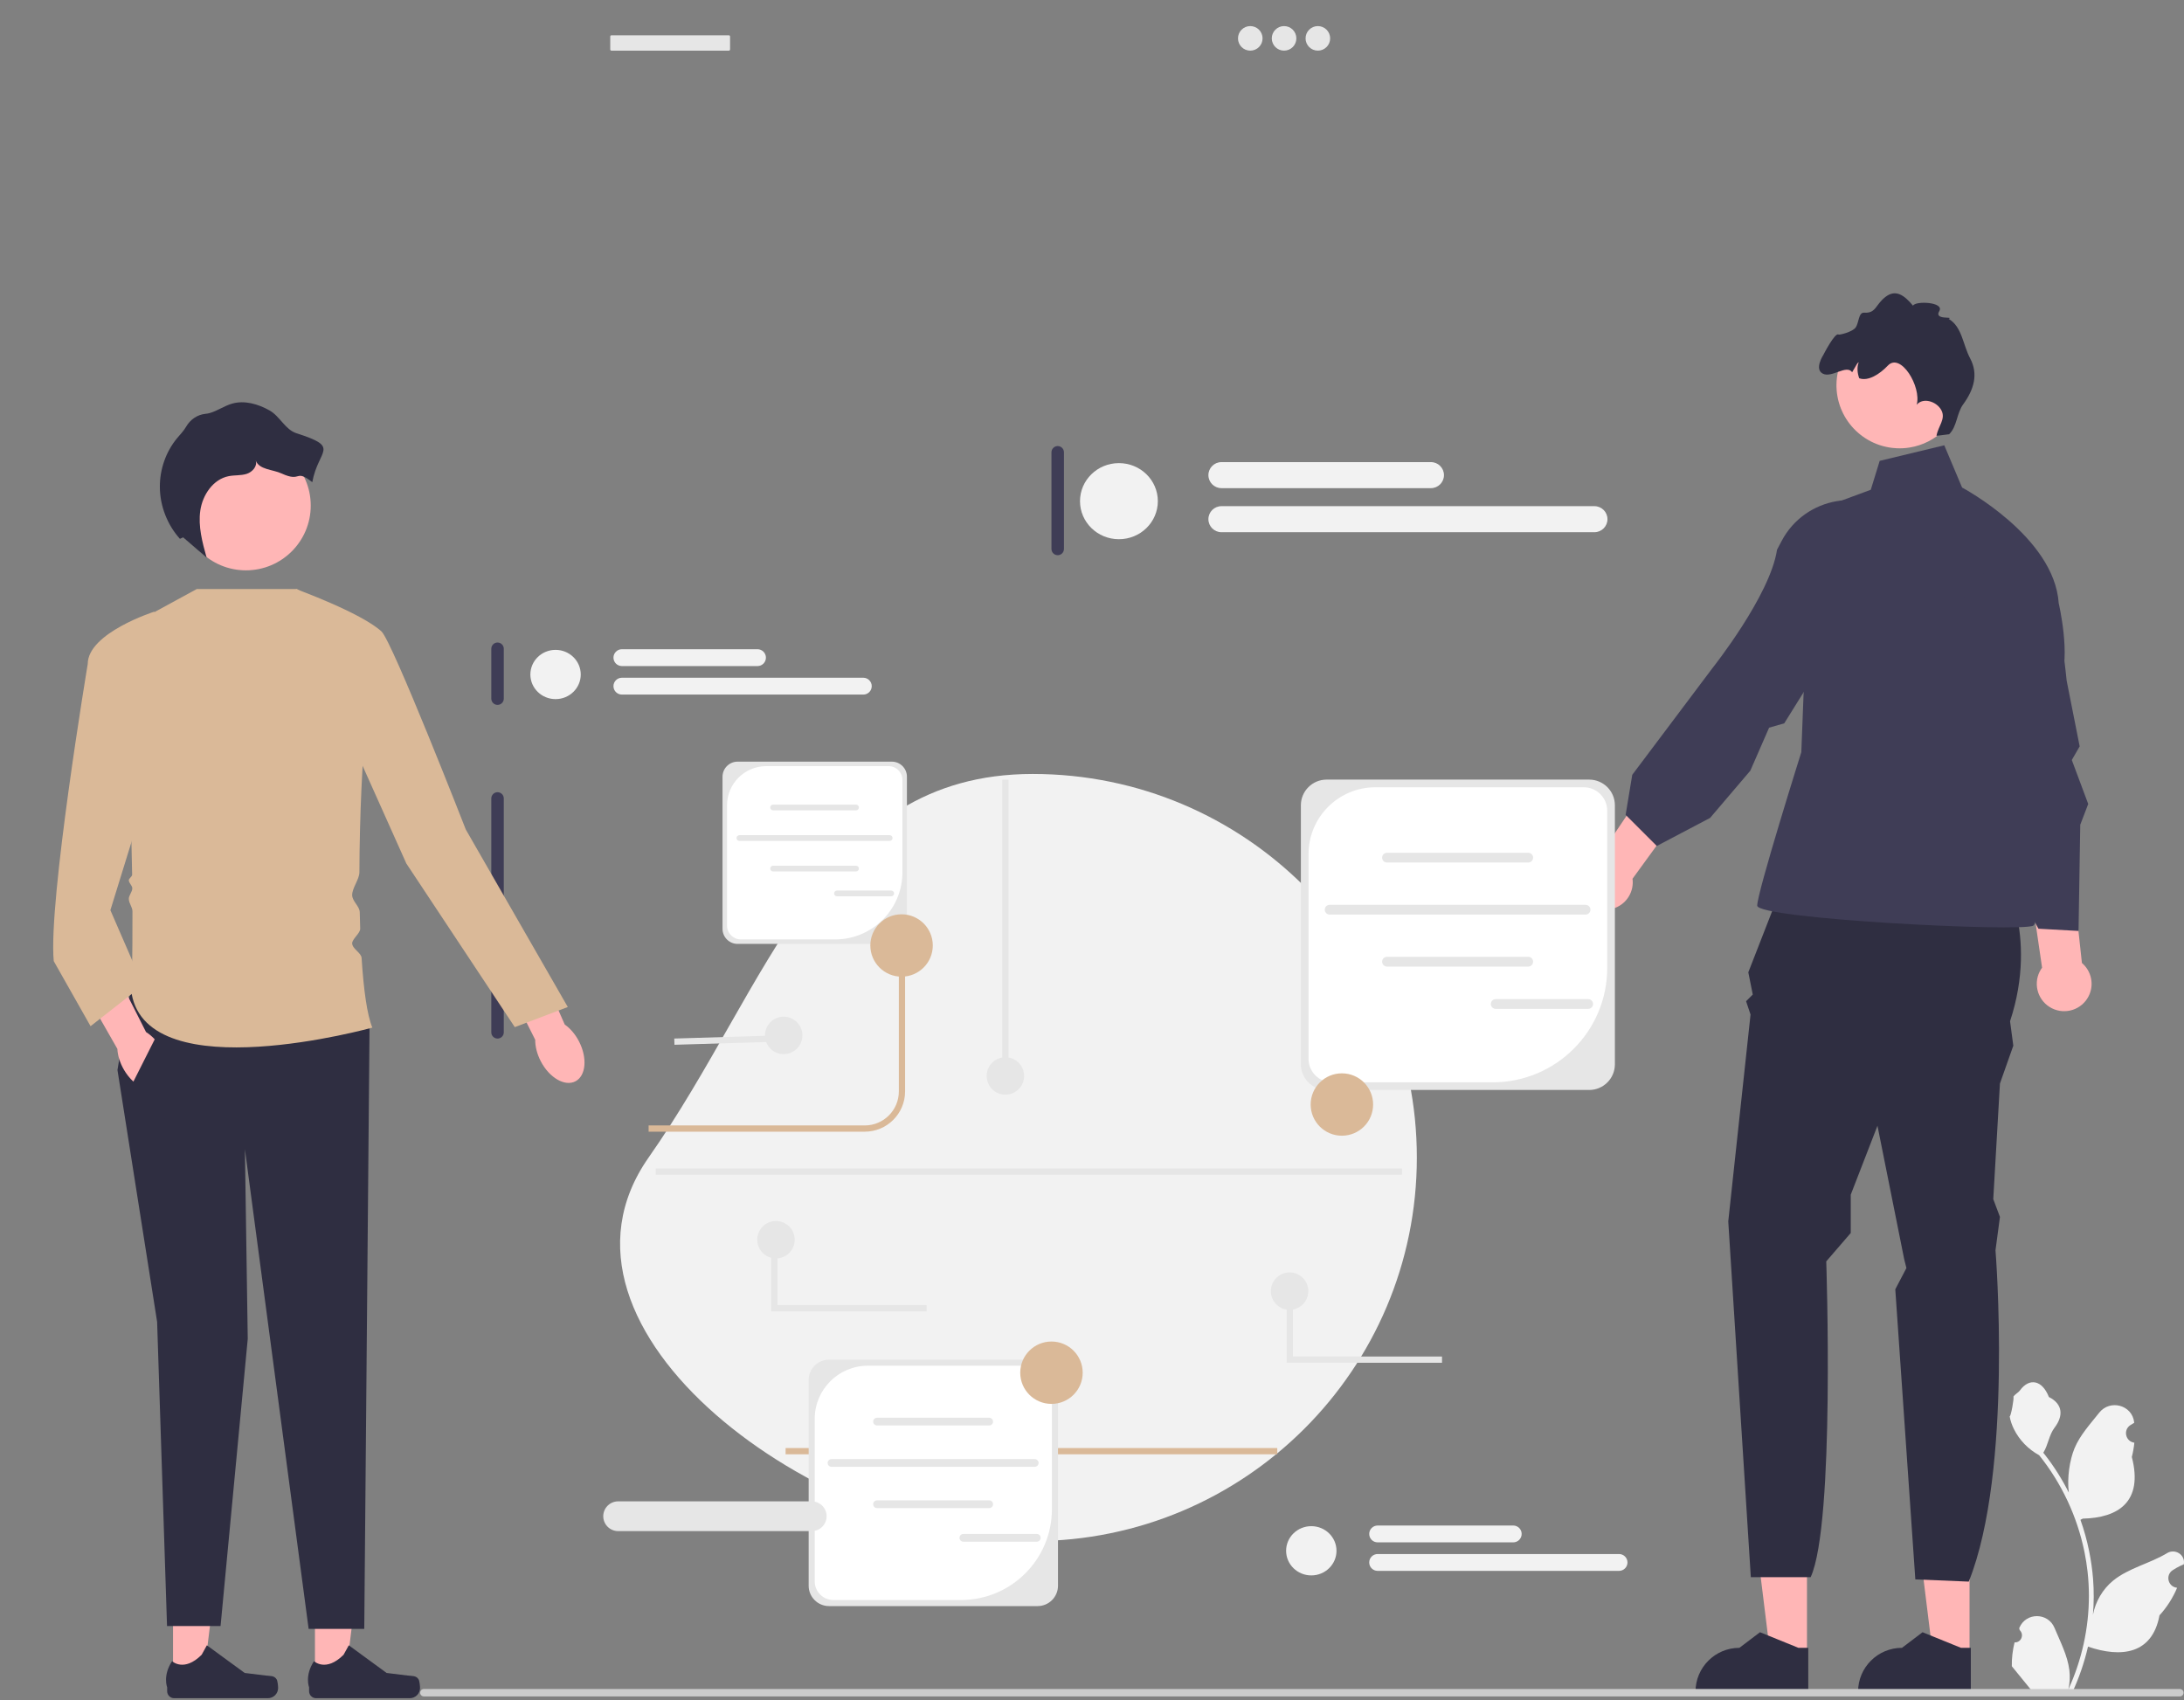 <svg width="551" height="429" viewBox="0 0 551 429" fill="none" xmlns="http://www.w3.org/2000/svg">
<rect x="0" y="0" width="551" height="429" fill="#808080" stroke="none"/>
<g clip-path="url(#clip0_1242_2495)">
<path d="M496.894 417.516L487.643 417.515L483.242 381.883L496.896 381.884L496.894 417.516Z" fill="#FFB6B6"/>
<path d="M497.219 427.153L468.771 427.152V426.793C468.772 420.687 473.729 415.736 479.844 415.736H479.845L485.041 411.799L494.737 415.737L497.22 415.737L497.219 427.153Z" fill="#2F2E41"/>
<path d="M455.882 417.516L446.631 417.515L442.23 381.883L455.884 381.884L455.882 417.516Z" fill="#FFB6B6"/>
<path d="M456.208 427.153L427.76 427.152V426.793C427.76 420.687 432.717 415.736 438.833 415.736H438.833L444.03 411.799L453.725 415.737L456.208 415.737L456.208 427.153Z" fill="#2F2E41"/>
<path d="M451.473 218.659L504.846 219.781C504.846 219.781 514.441 235.49 507.115 257.651L507.936 263.822L504.565 273.36L502.88 302.533L504.565 307.021L503.442 315.437C503.442 315.437 507.936 370.979 496.7 399.03L483.216 398.469L478.16 325.281L480.969 319.925L480.407 317.681L473.665 284.019L466.923 301.411V311.074L460.743 318.242C460.743 318.242 462.991 384.443 456.811 397.908H441.715L436.023 308.143L441.642 255.968L440.518 252.601L442.203 250.918L441.08 245.308L451.473 218.659L451.473 218.659Z" fill="#2F2E41"/>
<path d="M474.226 116.271L490.519 112.344L495.013 123.004C495.013 123.004 518.267 135.346 519.391 152.177C519.391 152.177 522.542 165.642 519.733 171.813C516.924 177.985 505.126 197.621 505.126 197.621C505.126 197.621 515.801 231.844 512.992 233.527C510.182 235.21 443.326 231.844 443.326 228.477C443.326 225.111 454.453 189.766 454.453 189.766L456.81 129.175L471.979 123.565L474.226 116.271L474.226 116.271V116.271Z" fill="#3F3D56"/>
<path d="M517.663 254.377C514.253 252.661 512.881 248.51 514.599 245.105C514.772 244.762 514.976 244.446 515.195 244.145L506.129 182.075L518.68 182.476L525.246 242.954C527.626 244.969 528.415 248.413 526.948 251.318C525.23 254.724 521.073 256.093 517.663 254.377H517.663Z" fill="#FFB6B6"/>
<path d="M398.568 225.082C397.195 221.523 398.97 217.528 402.533 216.156C402.892 216.018 403.256 215.921 403.62 215.845L438.643 163.772L447.673 172.486L411.869 221.702C412.277 224.792 410.546 227.872 407.505 229.042C403.942 230.413 399.941 228.64 398.568 225.082V225.082Z" fill="#FFB6B6"/>
<path d="M494.791 166.419C491.245 154.252 497.135 141.84 509.824 141.9C513.491 141.917 516.341 142.98 517.13 145.921C519.894 156.217 521.401 171.759 521.401 171.759L524.68 188.307L522.694 191.743L526.834 202.832L524.826 208.078L524.392 234.869L514.279 234.308L503.137 213.884L498.876 211.354C498.876 211.354 502.297 178.332 495.492 168.824L494.791 166.419H494.791V166.419Z" fill="#3F3D56"/>
<path d="M449.493 136.477C455.406 125.266 470.545 122.61 479.63 131.456C482.256 134.013 483.566 136.754 482.087 139.418C476.912 148.741 464.917 158.779 464.917 158.779L450.145 182.494L446.326 183.587L441.59 194.436L431.439 206.354L417.994 213.434L410.129 205.58L411.799 195.483L432.04 168.552C432.04 168.552 446.603 150.254 448.323 138.694L449.493 136.477V136.477V136.477Z" fill="#3F3D56"/>
<path d="M477.323 112.992C477.695 113.037 478.066 113.07 478.435 113.087C479.583 113.15 480.717 113.085 481.811 112.9C485.132 112.368 488.15 110.797 490.479 108.493C492.94 106.062 494.625 102.817 495.081 99.123C496.148 90.403 489.93 82.46 481.198 81.395C472.591 80.338 464.746 86.35 463.494 94.869C463.474 95.001 463.454 95.127 463.439 95.259C462.373 103.984 468.585 111.922 477.323 112.992V112.992V112.992Z" fill="#FFB6B6"/>
<path d="M459.903 94.285C462.165 95.403 465.861 91.891 467.277 93.911C467.507 93.475 467.761 93.052 468.011 92.653C468.238 92.296 468.563 91.533 468.939 91.402C468.463 92.548 468.568 94.1 469.062 95.429C471.293 96.262 474.214 94.419 476.279 92.239C479.521 88.821 484.816 97.586 483.564 102.121C485.158 100.179 488.615 101.274 489.787 103.496C490.958 105.712 488.979 107.487 488.556 109.959L491.75 109.554C493.765 107.594 493.624 104.291 495.284 102.02C498.056 98.218 499.13 94.339 497.046 90.415C495.198 86.946 495.025 82.456 491.634 80.456C493.115 79.733 487.847 80.863 489.254 78.505C490.668 76.153 483.133 75.867 482.641 77.128C480.488 74.555 478.317 72.858 475.668 74.92C473.067 76.948 473.336 79.081 470.281 78.889C468.848 78.801 469.005 81.47 468.153 82.633C467.306 83.791 464.012 84.534 463.852 84.41C462.982 83.73 460.023 89.516 460.023 89.516C460.023 89.516 457.623 93.154 459.903 94.285H459.903Z" fill="#2F2E41"/>
<path d="M260.546 195.265C314.067 195.265 357.454 238.592 357.454 292.038C357.454 345.484 314.067 388.811 260.546 388.811C207.024 388.811 132.953 335.821 163.637 292.038C194.321 248.255 207.024 195.265 260.546 195.265Z" fill="#F2F2F2"/>
<path d="M390.252 199.869C389.382 199.869 388.676 200.574 388.676 201.442V251.795C388.676 252.663 389.382 253.369 390.252 253.369C391.121 253.369 391.827 252.663 391.827 251.795V201.442C391.827 200.574 391.121 199.869 390.252 199.869Z" fill="#3F3D56"/>
<path d="M125.525 162.104C124.656 162.104 123.949 162.81 123.949 163.678V176.266C123.949 177.134 124.656 177.839 125.525 177.839C126.394 177.839 127.101 177.134 127.101 176.266V163.678C127.101 162.81 126.394 162.104 125.525 162.104Z" fill="#3F3D56"/>
<path d="M125.525 199.869C124.656 199.869 123.949 200.574 123.949 201.442V225.832C123.949 226.7 124.656 227.406 125.525 227.406C126.394 227.406 127.101 226.7 127.101 225.832V201.442C127.101 200.574 126.394 199.869 125.525 199.869Z" fill="#3F3D56"/>
<path d="M125.525 234.487C124.656 234.487 123.949 235.193 123.949 236.06V260.45C123.949 261.318 124.656 262.024 125.525 262.024C126.394 262.024 127.101 261.318 127.101 260.45V236.06C127.101 235.193 126.394 234.487 125.525 234.487Z" fill="#3F3D56"/>
<path d="M266.849 112.537C265.98 112.537 265.273 113.243 265.273 114.111V138.501C265.273 139.368 265.98 140.074 266.849 140.074C267.718 140.074 268.425 139.368 268.425 138.501V114.111C268.425 113.243 267.718 112.537 266.849 112.537Z" fill="#3F3D56"/>
<path d="M508.251 414.363C509.879 414.465 510.779 412.445 509.547 411.268L509.425 410.782C509.441 410.743 509.457 410.704 509.473 410.665C511.119 406.746 516.698 406.773 518.33 410.698C519.779 414.182 521.623 417.672 522.077 421.356C522.281 422.982 522.189 424.638 521.828 426.234C525.222 418.83 527.008 410.745 527.008 402.615C527.008 400.572 526.896 398.529 526.667 396.491C526.479 394.824 526.219 393.168 525.884 391.526C524.067 382.654 520.133 374.203 514.459 367.145C511.732 365.656 509.457 363.328 508.083 360.539C507.589 359.532 507.203 358.45 507.02 357.347C507.33 357.388 508.19 352.667 507.956 352.377C508.388 351.722 509.163 351.396 509.635 350.756C511.985 347.575 515.222 348.131 516.912 352.454C520.522 354.273 520.557 357.291 518.342 360.193C516.933 362.039 516.739 364.538 515.503 366.515C515.63 366.677 515.762 366.835 515.889 366.997C518.222 369.985 520.24 373.197 521.941 376.571C521.46 372.821 522.17 368.304 523.38 365.392C524.757 362.073 527.339 359.279 529.612 356.411C532.343 352.965 537.943 354.469 538.424 358.836C538.429 358.879 538.433 358.921 538.438 358.963C538.1 359.153 537.769 359.356 537.446 359.569C535.603 360.786 536.24 363.64 538.424 363.976L538.473 363.984C538.351 365.198 538.143 366.403 537.837 367.587C540.754 378.85 534.457 382.952 525.466 383.137C525.268 383.238 525.075 383.34 524.876 383.436C525.787 385.998 526.515 388.625 527.054 391.288C527.538 393.64 527.873 396.019 528.062 398.407C528.296 401.42 528.275 404.449 528.021 407.457L528.036 407.351C528.683 404.037 530.484 400.943 533.1 398.798C536.996 395.602 542.501 394.425 546.705 391.856C548.728 390.619 551.321 392.217 550.968 394.56L550.951 394.672C550.325 394.926 549.714 395.221 549.124 395.551C548.786 395.741 548.456 395.943 548.132 396.157C546.289 397.374 546.926 400.228 549.11 400.564L549.16 400.572C549.195 400.577 549.226 400.582 549.261 400.587C548.188 403.133 546.692 405.496 544.819 407.534C542.995 417.366 535.163 418.299 526.784 415.436H526.779C525.863 419.42 524.525 423.312 522.805 427.022H508.607C508.556 426.864 508.511 426.702 508.465 426.544C509.778 426.625 511.101 426.549 512.393 426.31C511.34 425.02 510.287 423.719 509.233 422.428C509.208 422.402 509.187 422.377 509.167 422.352C508.633 421.691 508.093 421.036 507.559 420.375L507.559 420.374C507.525 418.346 507.769 416.325 508.251 414.363L508.252 414.363L508.251 414.363H508.251Z" fill="#F2F2F2"/>
<path d="M106 427.064C106 427.583 106.418 428 106.938 428H549.952C550.472 428 550.889 427.583 550.889 427.064C550.889 426.544 550.472 426.127 549.952 426.127H106.938C106.418 426.127 106 426.544 106 427.064Z" fill="#CCCCCC"/>
<path d="M218.174 285.515H163.637V283.941H218.174C222.912 283.941 226.766 280.092 226.766 275.361V238.538H228.342V275.361C228.342 280.959 223.781 285.515 218.174 285.515H218.174Z" fill="#DAB998"/>
<path d="M322.237 365.336H198.197V366.91H322.237V365.336Z" fill="#DAB998"/>
<path d="M400.935 274.993H334.681C331.106 274.993 328.197 272.088 328.197 268.518V203.164C328.197 199.594 331.106 196.689 334.681 196.689H400.935C404.511 196.689 407.42 199.594 407.42 203.164V268.518C407.42 272.088 404.511 274.993 400.935 274.993Z" fill="#E6E6E6"/>
<path d="M347.02 198.618C337.691 198.618 330.129 206.17 330.129 215.485V267.131C330.129 270.408 332.789 273.064 336.07 273.064H376.582C392.546 273.064 405.487 260.141 405.487 244.199V204.551C405.487 201.274 402.827 198.618 399.546 198.618H347.02V198.618Z" fill="white"/>
<path d="M385.554 217.61H349.926C349.246 217.61 348.693 217.058 348.693 216.379C348.693 215.701 349.246 215.148 349.926 215.148H385.554C386.234 215.148 386.787 215.7 386.787 216.379C386.787 217.058 386.234 217.61 385.554 217.61Z" fill="#E6E6E6"/>
<path d="M385.554 243.86H349.926C349.246 243.86 348.693 243.308 348.693 242.629C348.693 241.95 349.246 241.398 349.926 241.398H385.554C386.234 241.398 386.787 241.95 386.787 242.629C386.787 243.308 386.234 243.86 385.554 243.86Z" fill="#E6E6E6"/>
<path d="M400.021 230.744H335.457C334.778 230.744 334.225 230.191 334.225 229.513C334.225 228.834 334.778 228.282 335.457 228.282H400.021C400.701 228.282 401.254 228.834 401.254 229.513C401.254 230.191 400.701 230.744 400.021 230.744Z" fill="#E6E6E6"/>
<path d="M400.68 254.533H377.356C376.676 254.533 376.123 253.98 376.123 253.302C376.123 252.623 376.676 252.071 377.356 252.071H400.68C401.36 252.071 401.912 252.623 401.912 253.302C401.912 253.98 401.36 254.533 400.68 254.533Z" fill="#E6E6E6"/>
<path d="M261.773 405.207H209.163C206.323 405.207 204.014 402.9 204.014 400.065V348.17C204.014 345.335 206.323 343.028 209.163 343.028H261.773C264.612 343.028 266.921 345.335 266.921 348.17V400.065C266.921 402.9 264.612 405.207 261.773 405.207H261.773Z" fill="#E6E6E6"/>
<path d="M218.959 344.56C211.552 344.56 205.547 350.557 205.547 357.954V398.964C205.547 401.566 207.659 403.675 210.264 403.675H242.434C255.11 403.675 265.386 393.413 265.386 380.754V349.271C265.386 346.669 263.274 344.56 260.669 344.56H218.959L218.959 344.56H218.959Z" fill="white"/>
<path d="M249.557 359.641H221.266C220.726 359.641 220.287 359.203 220.287 358.664C220.287 358.125 220.726 357.687 221.266 357.687H249.557C250.097 357.687 250.536 358.125 250.536 358.664C250.536 359.203 250.097 359.641 249.557 359.641Z" fill="#E6E6E6"/>
<path d="M249.557 380.485H221.266C220.726 380.485 220.287 380.047 220.287 379.508C220.287 378.969 220.726 378.53 221.266 378.53H249.557C250.097 378.53 250.536 378.969 250.536 379.508C250.536 380.047 250.097 380.485 249.557 380.485Z" fill="#E6E6E6"/>
<path d="M261.046 370.07H209.778C209.238 370.07 208.799 369.632 208.799 369.093C208.799 368.554 209.238 368.115 209.778 368.115H261.046C261.586 368.115 262.025 368.554 262.025 369.093C262.025 369.632 261.586 370.07 261.046 370.07Z" fill="#E6E6E6"/>
<path d="M261.57 388.96H243.049C242.509 388.96 242.07 388.522 242.07 387.983C242.07 387.444 242.509 387.005 243.049 387.005H261.57C262.11 387.005 262.549 387.444 262.549 387.983C262.549 388.522 262.11 388.96 261.57 388.96Z" fill="#E6E6E6"/>
<path d="M225 238.141H186.093C183.993 238.141 182.285 236.435 182.285 234.338V195.959C182.285 193.862 183.993 192.157 186.093 192.157H225C227.1 192.157 228.808 193.862 228.808 195.959V234.338C228.808 236.435 227.1 238.141 225 238.141Z" fill="#E6E6E6"/>
<path d="M193.339 193.29C187.861 193.29 183.42 197.724 183.42 203.195V233.524C183.42 235.448 184.982 237.008 186.909 237.008H210.699C220.074 237.008 227.674 229.418 227.674 220.057V196.773C227.674 194.849 226.112 193.29 224.185 193.29H193.339V193.29L193.339 193.29Z" fill="white"/>
<path d="M215.967 204.443H195.044C194.645 204.443 194.32 204.118 194.32 203.72C194.32 203.321 194.645 202.997 195.044 202.997H215.967C216.366 202.997 216.691 203.321 216.691 203.72C216.691 204.118 216.366 204.443 215.967 204.443Z" fill="#E6E6E6"/>
<path d="M215.967 219.858H195.044C194.645 219.858 194.32 219.533 194.32 219.135C194.32 218.736 194.645 218.412 195.044 218.412H215.967C216.366 218.412 216.691 218.736 216.691 219.135C216.691 219.533 216.366 219.858 215.967 219.858Z" fill="#E6E6E6"/>
<path d="M224.463 212.155H186.548C186.149 212.155 185.824 211.831 185.824 211.432C185.824 211.034 186.149 210.709 186.548 210.709H224.463C224.862 210.709 225.187 211.034 225.187 211.432C225.187 211.831 224.862 212.155 224.463 212.155Z" fill="#E6E6E6"/>
<path d="M224.851 226.125H211.154C210.754 226.125 210.43 225.801 210.43 225.402C210.43 225.004 210.754 224.68 211.154 224.68H224.851C225.25 224.68 225.574 225.004 225.574 225.402C225.574 225.801 225.25 226.125 224.851 226.125Z" fill="#E6E6E6"/>
<path d="M338.545 286.53C342.896 286.53 346.424 283.008 346.424 278.663C346.424 274.317 342.896 270.795 338.545 270.795C334.193 270.795 330.666 274.317 330.666 278.663C330.666 283.008 334.193 286.53 338.545 286.53Z" fill="#DAB998"/>
<path d="M227.455 246.405C231.806 246.405 235.334 242.883 235.334 238.538C235.334 234.192 231.806 230.67 227.455 230.67C223.104 230.67 219.576 234.192 219.576 238.538C219.576 242.883 223.104 246.405 227.455 246.405Z" fill="#DAB998"/>
<path d="M265.273 354.193C269.625 354.193 273.152 350.67 273.152 346.325C273.152 341.98 269.625 338.458 265.273 338.458C260.922 338.458 257.395 341.98 257.395 346.325C257.395 350.67 260.922 354.193 265.273 354.193Z" fill="#DAB998"/>
<path d="M282.292 136.039C287.715 136.039 292.112 131.741 292.112 126.44C292.112 121.139 287.715 116.841 282.292 116.841C276.869 116.841 272.473 121.139 272.473 126.44C272.473 131.741 276.869 136.039 282.292 136.039Z" fill="#F2F2F2"/>
<path d="M361.01 123.156H308.156C306.342 123.156 304.867 121.683 304.867 119.872C304.867 118.062 306.342 116.588 308.156 116.588H361.01C362.824 116.588 364.299 118.062 364.299 119.872C364.299 121.683 362.824 123.156 361.01 123.156Z" fill="#F2F2F2"/>
<path d="M402.258 134.271H308.156C306.342 134.271 304.867 132.798 304.867 130.987C304.867 129.176 306.342 127.703 308.156 127.703H402.258C404.071 127.703 405.547 129.176 405.547 130.987C405.547 132.798 404.071 134.271 402.258 134.271Z" fill="#F2F2F2"/>
<path d="M140.162 176.383C143.671 176.383 146.517 173.601 146.517 170.17C146.517 166.739 143.671 163.958 140.162 163.958C136.652 163.958 133.807 166.739 133.807 170.17C133.807 173.601 136.652 176.383 140.162 176.383Z" fill="#F2F2F2"/>
<path d="M191.106 168.045H156.9C155.726 168.045 154.771 167.092 154.771 165.92C154.771 164.748 155.726 163.794 156.9 163.794H191.106C192.28 163.794 193.235 164.748 193.235 165.92C193.235 167.092 192.28 168.045 191.106 168.045H191.106Z" fill="#F2F2F2"/>
<path d="M217.801 175.238H156.9C155.726 175.238 154.771 174.285 154.771 173.113C154.771 171.941 155.726 170.988 156.9 170.988H217.801C218.975 170.988 219.93 171.941 219.93 173.113C219.93 174.285 218.975 175.238 217.801 175.238Z" fill="#F2F2F2"/>
<path d="M330.828 397.465C334.337 397.465 337.183 394.684 337.183 391.253C337.183 387.822 334.337 385.041 330.828 385.041C327.318 385.041 324.473 387.822 324.473 391.253C324.473 394.684 327.318 397.465 330.828 397.465Z" fill="#F2F2F2"/>
<path d="M381.772 389.128H347.566C346.392 389.128 345.438 388.174 345.438 387.002C345.438 385.83 346.392 384.877 347.566 384.877H381.772C382.946 384.877 383.901 385.83 383.901 387.002C383.901 388.174 382.946 389.128 381.772 389.128Z" fill="#F2F2F2"/>
<path d="M408.468 396.321H347.566C346.392 396.321 345.438 395.367 345.438 394.196C345.438 393.024 346.392 392.07 347.566 392.07H408.468C409.641 392.07 410.596 393.024 410.596 394.196C410.596 395.367 409.641 396.321 408.468 396.321Z" fill="#F2F2F2"/>
<path d="M254.439 196.713H252.863V271.456H254.439V196.713Z" fill="#E6E6E6"/>
<path d="M253.651 276.177C256.262 276.177 258.378 274.063 258.378 271.456C258.378 268.849 256.262 266.735 253.651 266.735C251.04 266.735 248.924 268.849 248.924 271.456C248.924 274.063 251.04 276.177 253.651 276.177Z" fill="#E6E6E6"/>
<path d="M325.348 330.464C327.959 330.464 330.076 328.35 330.076 325.743C330.076 323.136 327.959 321.022 325.348 321.022C322.738 321.022 320.621 323.136 320.621 325.743C320.621 328.35 322.738 330.464 325.348 330.464Z" fill="#E6E6E6"/>
<path d="M197.714 265.949C200.324 265.949 202.441 263.835 202.441 261.228C202.441 258.621 200.324 256.507 197.714 256.507C195.103 256.507 192.986 258.621 192.986 261.228C192.986 263.835 195.103 265.949 197.714 265.949Z" fill="#E6E6E6"/>
<path d="M195.966 261.235L170.113 262.017L170.161 263.59L196.013 262.809L195.966 261.235Z" fill="#E6E6E6"/>
<path d="M363.805 343.815H324.604V325.743H326.179V342.242H363.805V343.815Z" fill="#E6E6E6"/>
<path d="M195.772 317.494C198.383 317.494 200.499 315.38 200.499 312.773C200.499 310.166 198.383 308.053 195.772 308.053C193.161 308.053 191.045 310.166 191.045 312.773C191.045 315.38 193.161 317.494 195.772 317.494Z" fill="#E6E6E6"/>
<path d="M233.762 330.845H194.561V312.773H196.136V329.272H233.762V330.845Z" fill="#E6E6E6"/>
<path d="M353.712 294.811H165.424V296.385H353.712V294.811Z" fill="#E6E6E6"/>
</g>
<path d="M146.075 262.738C148.24 266.926 147.833 271.436 145.166 272.813C142.499 274.19 138.581 271.911 136.416 267.723C135.469 265.89 135.014 263.995 135.026 262.328L126.074 244.469L134.552 240.451L142.476 258.483C143.844 259.438 145.127 260.905 146.075 262.738Z" fill="#FFB6B6"/>
<path d="M79.46 423.878L87.093 423.877L90.723 394.464L79.459 394.465L79.46 423.878Z" fill="#FFB6B6"/>
<path d="M105.61 423.705C105.847 424.104 105.973 425.395 105.973 425.86C105.973 427.289 104.813 428.448 103.382 428.448H79.746C78.77 428.448 77.979 427.658 77.979 426.683V425.699C77.979 425.699 76.81 422.744 79.217 419.102C79.217 419.102 82.209 421.954 86.68 417.487L87.998 415.101L97.541 422.074L102.831 422.725C103.988 422.867 105.014 422.703 105.61 423.705Z" fill="#2F2E41"/>
<path d="M43.654 423.878L51.286 423.877L54.917 394.464L43.652 394.465L43.654 423.878Z" fill="#FFB6B6"/>
<path d="M69.803 423.705C70.041 424.104 70.166 425.395 70.166 425.86C70.166 427.289 69.006 428.448 67.576 428.448H43.94C42.964 428.448 42.173 427.658 42.173 426.683V425.699C42.173 425.699 41.003 422.744 43.411 419.102C43.411 419.102 46.403 421.954 50.873 417.487L52.192 415.101L61.735 422.074L67.024 422.725C68.182 422.867 69.208 422.703 69.803 423.705Z" fill="#2F2E41"/>
<path d="M32.852 250.336L29.637 269.967L39.64 333.502L42.14 410.244H55.645L62.504 337.785L61.789 289.956L77.865 410.958H91.899L93.227 259.259L32.852 250.336Z" fill="#2F2E41"/>
<path d="M49.641 148.609H74.924L96.798 161.459C93.393 160.594 90.763 192.151 90.674 220.034C90.668 221.887 88.83 224.017 88.847 225.827C88.862 227.386 90.728 228.632 90.76 230.145C90.791 231.559 90.829 232.949 90.875 234.311C90.914 235.441 88.797 236.938 88.847 238.026C88.911 239.415 91.145 240.38 91.228 241.688C91.738 249.725 92.617 256.093 93.94 259.259C93.94 259.259 37.494 274.965 33.208 250.693C33.208 250.693 33.452 241.969 33.418 229.921C33.415 228.853 32.504 227.883 32.496 226.766C32.49 225.935 33.389 224.966 33.38 224.112C33.373 223.41 32.505 222.79 32.496 222.074C32.49 221.647 33.343 221.129 33.337 220.698C32.994 197.789 31.455 168.918 26.062 161.459L49.641 148.609V148.609Z" fill="#DAB998"/>
<path d="M74.648 148.609C74.648 148.609 91.031 154.557 96.23 159.296C98.992 161.814 117.518 209.288 117.518 209.288L143.25 254.062L129.875 259.138L102.514 217.855L90.367 190.727L74.648 148.609Z" fill="#DAB998"/>
<path d="M40.667 264.433C43.057 268.497 42.895 273.023 40.307 274.542C37.719 276.061 33.683 273.998 31.294 269.934C30.248 268.155 29.691 266.288 29.612 264.623L19.703 247.276L27.95 242.803L36.843 260.379C38.26 261.258 39.621 262.654 40.667 264.433Z" fill="#FFB6B6"/>
<path d="M46.069 170.739L38.924 154.32C38.924 154.32 22.134 159.674 22.134 167.526C22.134 167.526 12.131 227.492 13.56 242.483L22.848 258.902L36.066 248.551L27.85 229.633L46.069 170.739Z" fill="#DAB998"/>
<path d="M31.375 277.41L39.803 260.687L49.642 274.251L40.787 282.817L31.375 277.41Z" fill="#2F2E41"/>
<path d="M62.045 143.892C71.076 143.892 78.397 136.577 78.397 127.554C78.397 118.531 71.076 111.217 62.045 111.217C53.014 111.217 45.693 118.531 45.693 127.554C45.693 136.577 53.014 143.892 62.045 143.892Z" fill="#FFB6B6"/>
<path d="M74.796 109.304C71.954 108.395 70.609 105.018 68.01 103.554C65.135 101.935 61.697 100.924 58.527 101.84C56.582 102.402 54.887 103.644 52.941 104.202C52.601 104.299 52.243 104.366 51.88 104.401C49.786 104.6 47.989 105.854 46.943 107.677L46.916 107.724C46.302 108.774 45.429 109.643 44.654 110.581C41.827 114.004 40.297 118.452 40.329 122.89C40.362 127.66 42.2 132.396 45.392 135.943L46.207 135.568C48.178 137.269 50.149 138.969 52.12 140.67C51.047 136.804 49.965 132.802 50.532 128.83C51.1 124.858 53.773 120.895 57.715 120.128C59.206 119.838 60.779 120.014 62.226 119.553C63.674 119.093 65.007 117.606 64.511 116.171C65.407 118.539 68.75 118.399 71.051 119.458C76.201 121.829 74.316 118.165 78.786 121.65C80.296 113.289 86.081 112.915 74.796 109.304L74.796 109.304Z" fill="#2F2E41"/>
<path d="M183.894 8.905H154.25C154.089 8.905 153.959 9.036 153.959 9.196V12.486C153.959 12.647 154.089 12.777 154.25 12.777H183.894C184.055 12.777 184.186 12.647 184.186 12.486V9.196C184.186 9.036 184.055 8.905 183.894 8.905Z" fill="#E6E6E6"/>
<path d="M315.432 12.777C317.144 12.777 318.532 11.39 318.532 9.68C318.532 7.969 317.144 6.582 315.432 6.582C313.72 6.582 312.332 7.969 312.332 9.68C312.332 11.39 313.72 12.777 315.432 12.777Z" fill="#E6E6E6"/>
<path d="M323.958 12.777C325.67 12.777 327.058 11.39 327.058 9.68C327.058 7.969 325.67 6.582 323.958 6.582C322.245 6.582 320.857 7.969 320.857 9.68C320.857 11.39 322.245 12.777 323.958 12.777Z" fill="#E6E6E6"/>
<path d="M332.483 12.777C334.195 12.777 335.583 11.39 335.583 9.68C335.583 7.969 334.195 6.582 332.483 6.582C330.771 6.582 329.383 7.969 329.383 9.68C329.383 11.39 330.771 12.777 332.483 12.777Z" fill="#E6E6E6"/>
<path d="M204.79 386.288H155.952C153.881 386.288 152.195 384.604 152.195 382.535C152.195 380.465 153.881 378.781 155.952 378.781H204.79C206.861 378.781 208.547 380.465 208.547 382.535C208.547 384.604 206.861 386.288 204.79 386.288Z" fill="#E6E6E6"/>
<defs>
<clipPath id="clip0_1242_2495">
<rect width="445" height="354" fill="white" transform="translate(106 74)"/>
</clipPath>
</defs>
</svg>
